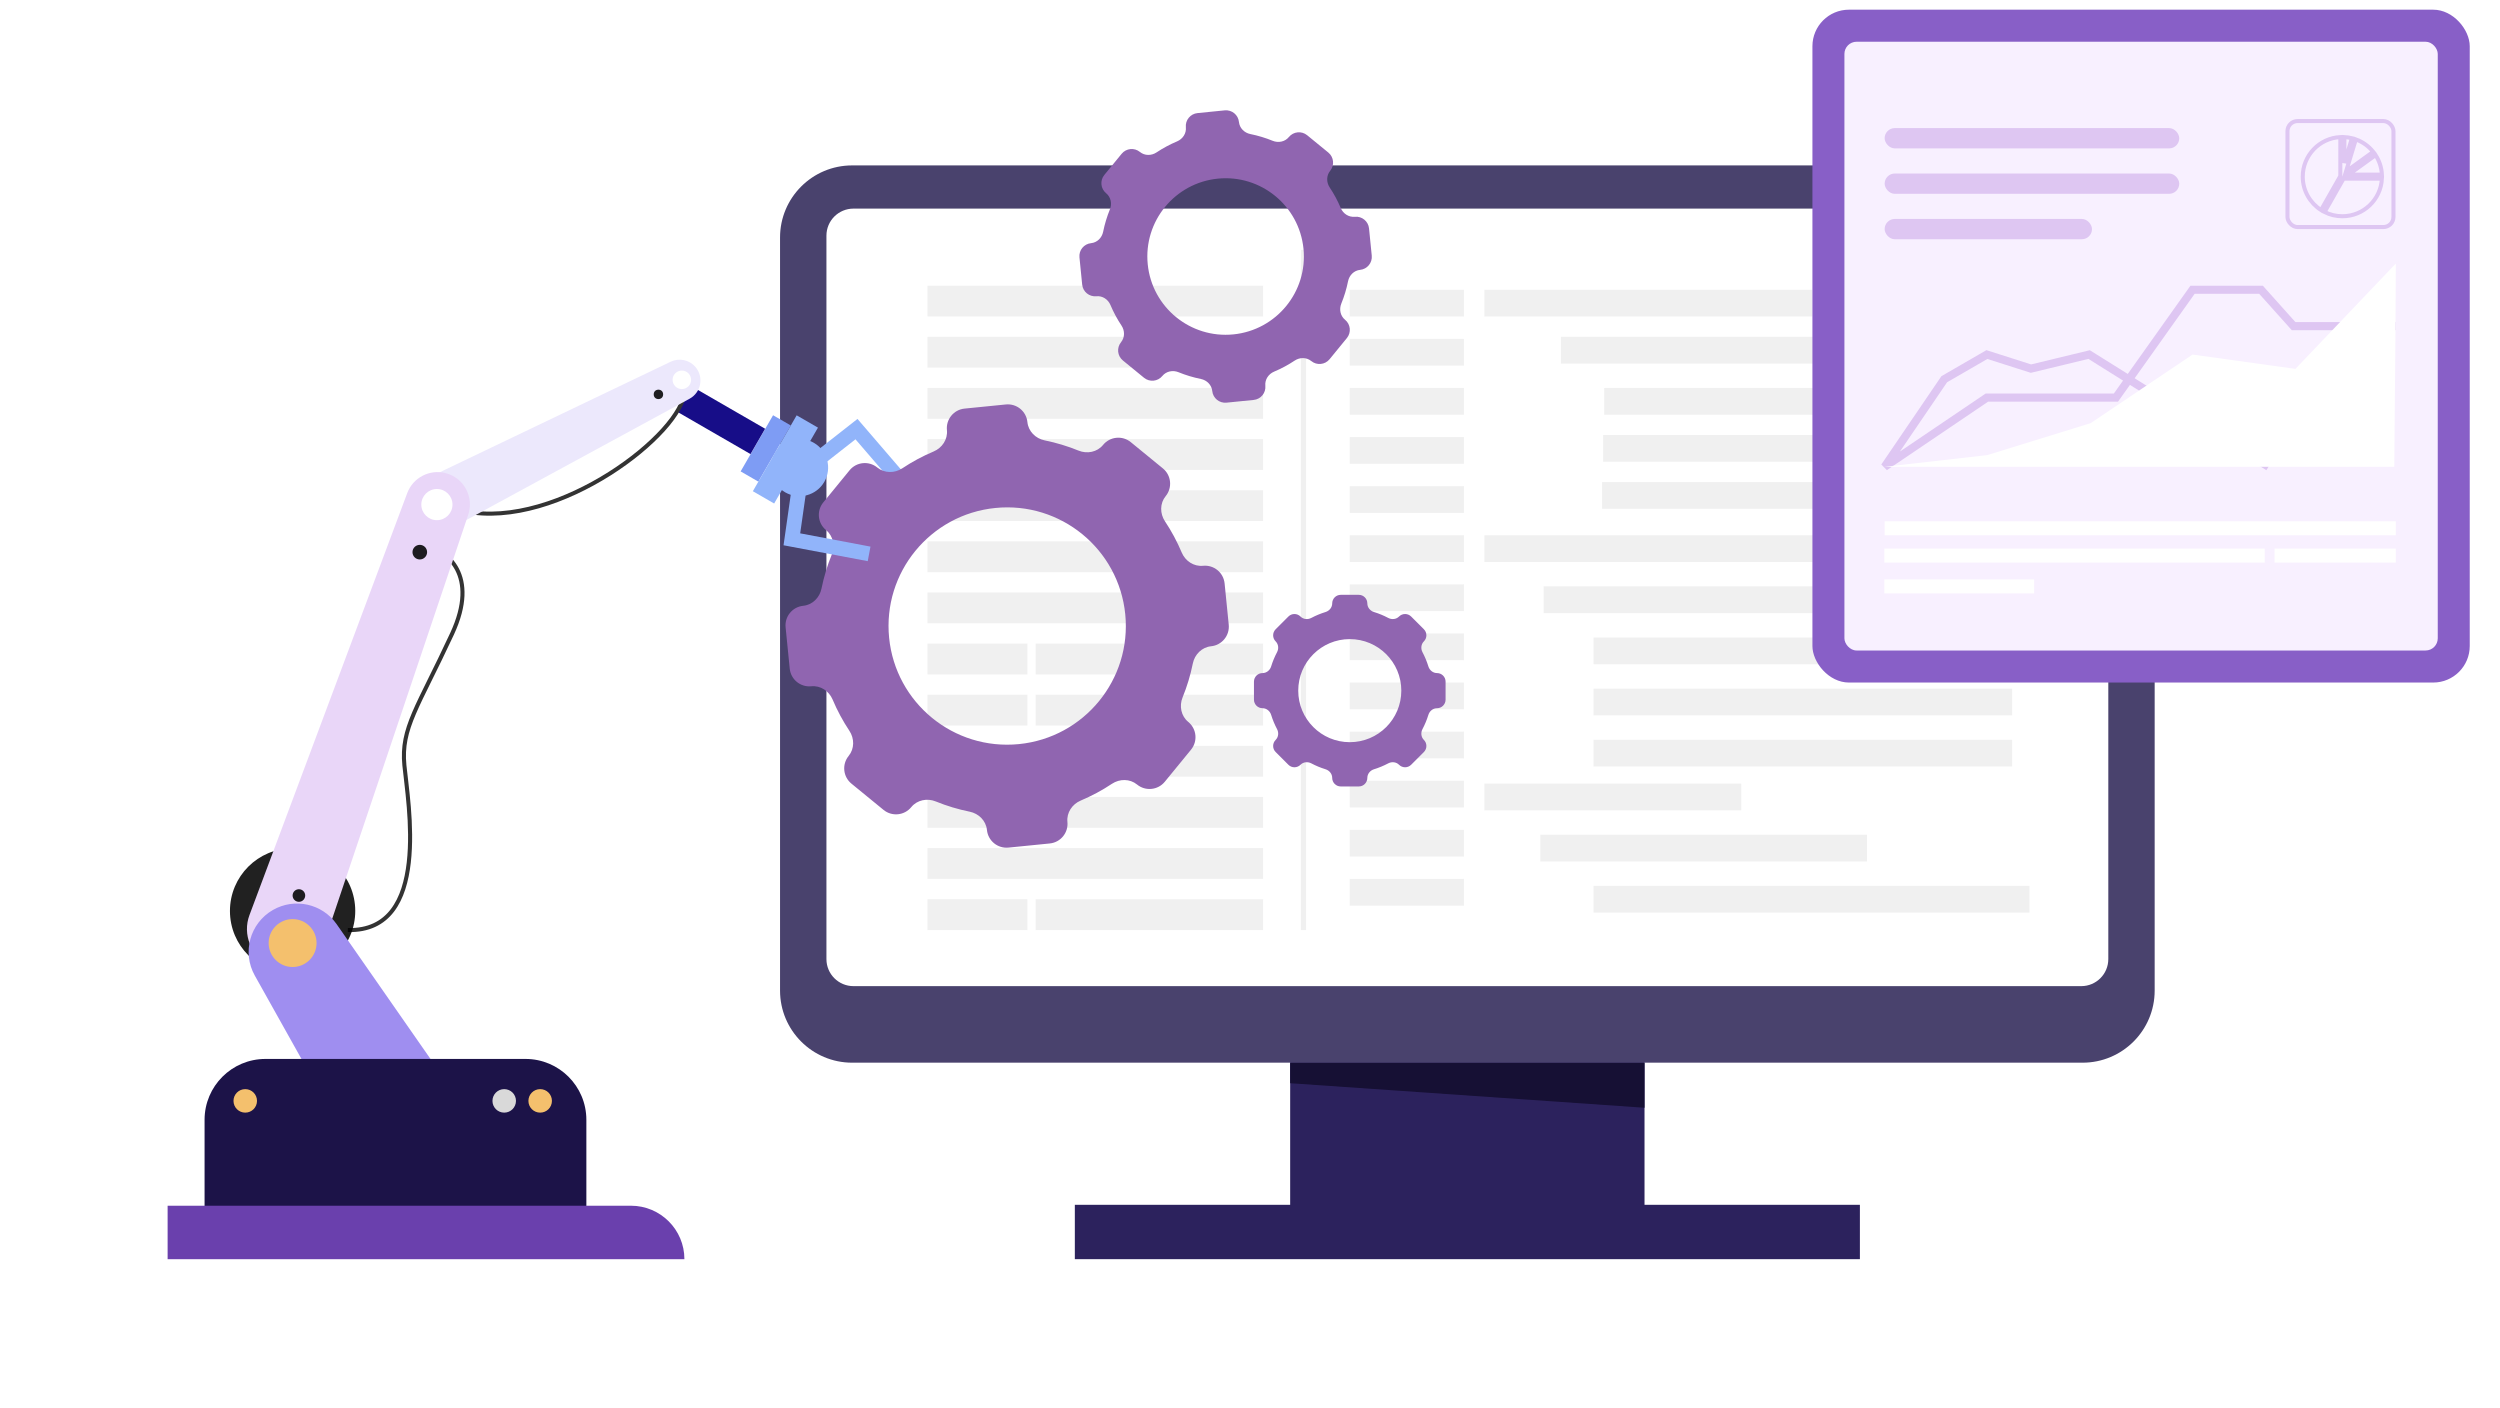 <svg width="616" height="347" viewBox="0 0 616 347" fill="none" xmlns="http://www.w3.org/2000/svg">
<rect x="317.898" y="260.002" width="87.311" height="37.772" fill="#2C225D"/>
<path d="M317.898 261.846H405.209V272.951L317.898 266.906V261.846Z" fill="#161034"/>
<path d="M192.203 58.524C192.203 48.711 200.158 40.756 209.971 40.756H513.142C522.955 40.756 530.91 48.711 530.91 58.524V244.078C530.91 253.891 522.955 261.846 513.142 261.846H209.971C200.158 261.846 192.203 253.891 192.203 244.078V58.524Z" fill="#49426D"/>
<path d="M203.633 58.063C203.633 54.383 206.616 51.4 210.296 51.4H512.823C516.503 51.4 519.486 54.383 519.486 58.063V236.321C519.486 240.001 516.503 242.984 512.823 242.984H210.296C206.616 242.984 203.633 240.001 203.633 236.321V58.063Z" fill="white"/>
<rect x="228.535" y="70.397" width="82.693" height="7.591" fill="#D9D9D9" fill-opacity="0.4"/>
<rect x="332.582" y="71.4" width="28.138" height="6.588" fill="#D9D9D9" fill-opacity="0.4"/>
<rect x="365.754" y="71.4" width="80.833" height="6.588" fill="#D9D9D9" fill-opacity="0.4"/>
<rect x="384.613" y="82.994" width="80.833" height="6.588" fill="#D9D9D9" fill-opacity="0.4"/>
<rect x="395.273" y="95.594" width="103.14" height="6.588" fill="#D9D9D9" fill-opacity="0.4"/>
<rect x="395.016" y="107.188" width="103.14" height="6.588" fill="#D9D9D9" fill-opacity="0.4"/>
<rect x="394.758" y="118.783" width="103.14" height="6.588" fill="#D9D9D9" fill-opacity="0.4"/>
<rect x="365.754" y="131.887" width="103.14" height="6.588" fill="#D9D9D9" fill-opacity="0.4"/>
<rect x="380.352" y="144.484" width="103.14" height="6.588" fill="#D9D9D9" fill-opacity="0.4"/>
<rect x="392.652" y="157.082" width="103.14" height="6.588" fill="#D9D9D9" fill-opacity="0.4"/>
<rect x="392.652" y="169.68" width="103.14" height="6.588" fill="#D9D9D9" fill-opacity="0.4"/>
<rect x="392.652" y="182.277" width="103.14" height="6.588" fill="#D9D9D9" fill-opacity="0.4"/>
<rect x="365.754" y="193.082" width="63.283" height="6.588" fill="#D9D9D9" fill-opacity="0.4"/>
<rect x="379.531" y="205.682" width="80.505" height="6.588" fill="#D9D9D9" fill-opacity="0.4"/>
<rect x="392.652" y="218.277" width="107.403" height="6.588" fill="#D9D9D9" fill-opacity="0.4"/>
<rect x="332.582" y="83.498" width="28.138" height="6.588" fill="#D9D9D9" fill-opacity="0.4"/>
<rect x="332.582" y="95.594" width="28.138" height="6.588" fill="#D9D9D9" fill-opacity="0.4"/>
<rect x="332.582" y="107.691" width="28.138" height="6.588" fill="#D9D9D9" fill-opacity="0.4"/>
<rect x="332.582" y="119.789" width="28.138" height="6.588" fill="#D9D9D9" fill-opacity="0.4"/>
<rect x="332.582" y="131.887" width="28.138" height="6.588" fill="#D9D9D9" fill-opacity="0.4"/>
<rect x="332.582" y="143.984" width="28.138" height="6.588" fill="#D9D9D9" fill-opacity="0.4"/>
<rect x="332.582" y="156.08" width="28.138" height="6.588" fill="#D9D9D9" fill-opacity="0.4"/>
<rect x="332.582" y="168.178" width="28.138" height="6.588" fill="#D9D9D9" fill-opacity="0.4"/>
<rect x="332.582" y="180.275" width="28.138" height="6.588" fill="#D9D9D9" fill-opacity="0.4"/>
<rect x="332.582" y="192.373" width="28.138" height="6.588" fill="#D9D9D9" fill-opacity="0.4"/>
<rect x="332.582" y="204.471" width="28.138" height="6.588" fill="#D9D9D9" fill-opacity="0.4"/>
<rect x="332.582" y="216.566" width="28.138" height="6.588" fill="#D9D9D9" fill-opacity="0.4"/>
<rect x="320.531" y="61.559" width="1.28" height="167.611" fill="#D9D9D9" fill-opacity="0.4"/>
<rect x="228.535" y="82.994" width="82.693" height="7.591" fill="#D9D9D9" fill-opacity="0.4"/>
<rect x="228.535" y="95.594" width="82.693" height="7.591" fill="#D9D9D9" fill-opacity="0.4"/>
<rect x="228.535" y="108.191" width="82.693" height="7.591" fill="#D9D9D9" fill-opacity="0.4"/>
<rect x="228.535" y="120.789" width="82.693" height="7.591" fill="#D9D9D9" fill-opacity="0.4"/>
<rect x="228.535" y="133.387" width="82.693" height="7.591" fill="#D9D9D9" fill-opacity="0.4"/>
<rect x="228.535" y="145.984" width="82.693" height="7.591" fill="#D9D9D9" fill-opacity="0.4"/>
<rect x="255.184" y="158.582" width="56.044" height="7.591" fill="#D9D9D9" fill-opacity="0.4"/>
<rect x="228.535" y="158.582" width="24.625" height="7.591" fill="#D9D9D9" fill-opacity="0.4"/>
<rect x="228.535" y="171.18" width="24.625" height="7.591" fill="#D9D9D9" fill-opacity="0.4"/>
<rect x="228.535" y="183.779" width="24.625" height="7.591" fill="#D9D9D9" fill-opacity="0.4"/>
<rect x="228.535" y="196.379" width="24.625" height="7.591" fill="#D9D9D9" fill-opacity="0.4"/>
<rect x="228.535" y="221.578" width="24.625" height="7.591" fill="#D9D9D9" fill-opacity="0.4"/>
<rect x="255.184" y="171.18" width="56.044" height="7.591" fill="#D9D9D9" fill-opacity="0.4"/>
<rect x="255.184" y="183.779" width="56.044" height="7.591" fill="#D9D9D9" fill-opacity="0.4"/>
<rect x="255.184" y="196.377" width="56.044" height="7.591" fill="#D9D9D9" fill-opacity="0.4"/>
<rect x="228.535" y="208.975" width="82.693" height="7.591" fill="#D9D9D9" fill-opacity="0.4"/>
<rect x="255.184" y="221.572" width="56.044" height="7.591" fill="#D9D9D9" fill-opacity="0.4"/>
<rect x="264.84" y="296.865" width="193.437" height="13.394" fill="#2C225D"/>
<g filter="url(#filter0_d_7461_45658)">
<rect width="15.981" height="5.046" transform="matrix(-0.5 0.866 0.866 0.5 190.484 98.316)" fill="#7E9CF4"/>
<rect width="21.592" height="6.062" transform="matrix(-0.5 0.866 0.866 0.5 196.297 98.336)" fill="#91B4FA"/>
<circle cx="7.049" cy="7.049" r="7.049" transform="matrix(-0.5 0.866 0.866 0.5 194.422 101.58)" fill="#91B4FA"/>
<path fill-rule="evenodd" clip-rule="evenodd" d="M211.283 99.223L194.673 112.247L196.924 115.119L210.791 104.246L222.279 117.609L225.047 115.23L211.286 99.224L211.285 99.225L211.283 99.223Z" fill="#91B4FA"/>
<rect width="7.206" height="20.67" transform="matrix(-0.5 0.866 0.866 0.5 170.625 91.309)" fill="#170D88"/>
<path fill-rule="evenodd" clip-rule="evenodd" d="M247.84 95.659C250.508 95.392 252.887 97.338 253.154 100.006C253.381 102.278 255.168 104.057 257.406 104.509C260.287 105.09 263.082 105.939 265.759 107.032C267.875 107.895 270.349 107.4 271.795 105.631C273.494 103.555 276.554 103.249 278.63 104.948L286.537 111.416C288.613 113.115 288.919 116.175 287.221 118.251C285.774 120.02 285.779 122.543 287.044 124.445C288.645 126.853 290.031 129.423 291.171 132.132C292.058 134.237 294.156 135.636 296.429 135.409C299.097 135.142 301.476 137.088 301.743 139.756L302.761 149.925C303.028 152.593 301.081 154.973 298.413 155.24C296.141 155.467 294.361 157.254 293.909 159.493C293.328 162.374 292.479 165.168 291.387 167.845C290.524 169.961 291.019 172.435 292.788 173.882C294.864 175.58 295.17 178.641 293.472 180.717L287.004 188.624C285.305 190.7 282.245 191.006 280.169 189.308C278.4 187.861 275.877 187.866 273.975 189.131C271.567 190.733 268.996 192.119 266.287 193.26C264.183 194.146 262.784 196.244 263.012 198.516C263.279 201.183 261.332 203.562 258.665 203.829L248.493 204.847C245.826 205.114 243.448 203.168 243.181 200.501C242.953 198.229 241.167 196.45 238.929 195.999C236.046 195.418 233.25 194.569 230.571 193.476C228.456 192.613 225.983 193.108 224.537 194.875C222.839 196.951 219.78 197.257 217.704 195.559L209.795 189.088C207.719 187.39 207.413 184.332 209.111 182.256C210.557 180.489 210.552 177.967 209.287 176.065C207.685 173.656 206.297 171.083 205.156 168.372C204.271 166.269 202.174 164.871 199.903 165.098C197.236 165.365 194.858 163.419 194.591 160.753L193.573 150.578C193.306 147.912 195.251 145.534 197.918 145.267C200.189 145.039 201.968 143.253 202.419 141.016C203 138.133 203.85 135.336 204.943 132.657C205.806 130.543 205.311 128.07 203.544 126.624C201.468 124.926 201.162 121.867 202.86 119.792L209.331 111.882C211.029 109.806 214.088 109.5 216.164 111.198C217.931 112.644 220.453 112.639 222.354 111.375C224.764 109.772 227.336 108.385 230.047 107.244C232.151 106.359 233.55 104.261 233.323 101.99C233.056 99.323 235.001 96.944 237.669 96.677L247.84 95.659ZM251.082 179.346C235.015 180.953 220.688 169.232 219.08 153.166C217.472 137.099 229.193 122.771 245.26 121.164C261.326 119.556 275.654 131.277 277.262 147.343C278.87 163.41 267.148 177.738 251.082 179.346Z" fill="#9065B0"/>
<path fill-rule="evenodd" clip-rule="evenodd" d="M301.773 23.193C303.533 23.017 305.102 24.301 305.278 26.061C305.428 27.559 306.606 28.733 308.083 29.03C309.983 29.414 311.827 29.974 313.593 30.695C314.988 31.264 316.62 30.937 317.574 29.771C318.694 28.402 320.713 28.2 322.082 29.32L327.298 33.587C328.667 34.707 328.869 36.726 327.749 38.095C326.795 39.262 326.798 40.926 327.632 42.181C328.689 43.769 329.603 45.464 330.355 47.251C330.939 48.64 332.324 49.562 333.823 49.412C335.582 49.236 337.152 50.52 337.328 52.28L337.999 58.987C338.175 60.748 336.891 62.317 335.131 62.493C333.633 62.643 332.459 63.822 332.161 65.299C331.778 67.199 331.218 69.042 330.497 70.808C329.928 72.203 330.254 73.835 331.421 74.79C332.791 75.91 332.993 77.929 331.872 79.298L327.606 84.514C326.485 85.883 324.467 86.085 323.097 84.965C321.931 84.011 320.267 84.014 319.012 84.848C317.424 85.905 315.728 86.819 313.941 87.571C312.553 88.156 311.63 89.54 311.78 91.038C311.956 92.798 310.673 94.367 308.913 94.543L302.204 95.215C300.445 95.391 298.876 94.107 298.7 92.348C298.55 90.85 297.371 89.676 295.895 89.378C293.993 88.995 292.149 88.435 290.382 87.714C288.987 87.145 287.356 87.471 286.402 88.637C285.282 90.006 283.264 90.208 281.895 89.088L276.678 84.82C275.309 83.7 275.107 81.683 276.227 80.314C277.181 79.148 277.177 77.484 276.343 76.23C275.286 74.641 274.371 72.944 273.618 71.156C273.034 69.768 271.651 68.846 270.153 68.996C268.394 69.172 266.826 67.888 266.649 66.129L265.978 59.418C265.802 57.659 267.085 56.091 268.844 55.915C270.342 55.765 271.515 54.587 271.813 53.111C272.196 51.209 272.757 49.364 273.478 47.597C274.047 46.203 273.721 44.572 272.555 43.618C271.186 42.498 270.984 40.48 272.104 39.111L276.372 33.894C277.492 32.525 279.51 32.323 280.879 33.443C282.045 34.397 283.708 34.394 284.963 33.559C286.552 32.502 288.249 31.588 290.037 30.835C291.425 30.251 292.347 28.867 292.197 27.369C292.021 25.61 293.305 24.041 295.064 23.865L301.773 23.193ZM303.911 78.394C293.314 79.454 283.863 71.723 282.802 61.125C281.742 50.528 289.473 41.077 300.071 40.016C310.669 38.956 320.119 46.687 321.18 57.285C322.24 67.882 314.509 77.333 303.911 78.394Z" fill="#9065B0"/>
<path fill-rule="evenodd" clip-rule="evenodd" d="M334.803 142.566C335.967 142.566 336.911 143.51 336.911 144.675C336.911 145.666 337.606 146.513 338.554 146.805C339.774 147.18 340.945 147.668 342.055 148.256C342.932 148.721 344.023 148.614 344.724 147.912C345.548 147.088 346.884 147.088 347.708 147.912L350.845 151.05C351.669 151.873 351.669 153.209 350.845 154.033C350.143 154.735 350.036 155.826 350.501 156.702C351.089 157.812 351.577 158.983 351.952 160.203C352.244 161.151 353.091 161.846 354.083 161.846C355.247 161.846 356.191 162.791 356.191 163.955L356.191 168.394C356.191 169.559 355.247 170.503 354.083 170.503C353.091 170.503 352.244 171.198 351.952 172.146C351.577 173.366 351.089 174.537 350.501 175.647C350.036 176.524 350.143 177.614 350.845 178.316C351.669 179.14 351.669 180.476 350.845 181.3L347.708 184.437C346.884 185.261 345.548 185.261 344.724 184.437C344.023 183.735 342.932 183.628 342.055 184.093C340.945 184.681 339.774 185.169 338.554 185.545C337.607 185.836 336.911 186.683 336.911 187.674C336.911 188.839 335.967 189.783 334.803 189.783L330.363 189.783C329.199 189.783 328.255 188.839 328.255 187.675C328.255 186.683 327.56 185.837 326.612 185.545C325.391 185.17 324.22 184.682 323.109 184.093C322.233 183.629 321.142 183.736 320.441 184.437C319.617 185.261 318.282 185.261 317.459 184.437L314.32 181.299C313.496 180.475 313.496 179.14 314.32 178.317C315.021 177.615 315.128 176.525 314.664 175.649C314.075 174.538 313.587 173.366 313.211 172.145C312.92 171.198 312.074 170.503 311.082 170.503C309.918 170.503 308.975 169.559 308.975 168.395L308.975 163.954C308.975 162.79 309.918 161.846 311.082 161.846C312.074 161.846 312.92 161.152 313.211 160.204C313.587 158.983 314.075 157.811 314.664 156.701C315.128 155.824 315.021 154.734 314.32 154.033C313.496 153.209 313.496 151.874 314.32 151.051L317.459 147.912C318.282 147.088 319.617 147.088 320.441 147.912C321.142 148.613 322.233 148.72 323.109 148.256C324.22 147.668 325.391 147.18 326.612 146.804C327.56 146.512 328.255 145.666 328.255 144.674C328.255 143.51 329.199 142.566 330.363 142.566L334.803 142.566ZM332.585 178.874C325.572 178.874 319.886 173.189 319.886 166.175C319.886 159.162 325.572 153.477 332.585 153.477C339.598 153.477 345.283 159.162 345.283 166.175C345.283 173.189 339.598 178.874 332.585 178.874Z" fill="#9065B0"/>
<path fill-rule="evenodd" clip-rule="evenodd" d="M193.064 130.354L196.038 109.456L199.651 109.97L197.168 127.416L214.486 130.684L213.81 134.27L193.068 130.356L193.068 130.354L193.064 130.354Z" fill="#91B4FA"/>
</g>
<path d="M168.637 96.305C168.637 106.402 137.591 130.745 114.386 125.948C110.303 124.521 107.716 125.029 106.932 125.461L105.15 134.454C110.038 135.642 118.129 141.649 111.389 156.167C102.962 174.316 98.749 179.339 99.641 188.575C100.532 197.812 106.284 229.652 85.705 229.166" stroke="#333333"/>
<circle cx="15.438" cy="15.438" r="15.438" transform="matrix(-1 0 0 1 87.535 209.021)" fill="black" fill-opacity="0.87"/>
<path d="M169.91 98.248C172.767 96.695 173.473 92.907 171.366 90.43V90.43C169.86 88.659 167.35 88.124 165.253 89.128L109.303 115.906C105.592 117.682 104.335 122.347 106.651 125.747V125.747C108.594 128.599 112.38 129.515 115.411 127.868L169.91 98.248Z" fill="#ECE8FC"/>
<path d="M115.369 126.841C116.854 122.43 114.262 117.69 109.747 116.561V116.561C105.811 115.577 101.764 117.704 100.343 121.504L61.47 225.47C59.686 230.243 61.853 235.588 66.458 237.769V237.769C71.766 240.283 78.078 237.601 79.952 232.035L115.369 126.841Z" fill="#E9D6F8"/>
<path d="M82.967 227.744C79.428 222.661 72.586 221.136 67.223 224.232V224.232C61.574 227.494 59.595 234.689 62.781 240.38L83.009 276.518C86.676 283.07 94.871 285.545 101.552 282.118V282.118C109.07 278.263 111.463 268.663 106.634 261.729L82.967 227.744Z" fill="#9F8EF0"/>
<circle cx="2.279" cy="2.279" r="2.279" transform="matrix(-1 0 0 1 170.285 91.309)" fill="white"/>
<circle cx="3.84" cy="3.84" r="3.84" transform="matrix(-1 0 0 1 111.492 120.49)" fill="white"/>
<circle cx="1.801" cy="1.801" r="1.801" transform="matrix(-1 0 0 1 105.238 134.25)" fill="black" fill-opacity="0.87"/>
<circle cx="1.553" cy="1.553" r="1.553" transform="matrix(-1 0 0 1 75.203 219.102)" fill="black" fill-opacity="0.87"/>
<circle cx="1.161" cy="1.161" r="1.161" transform="matrix(-1 0 0 1 163.398 96.014)" fill="black" fill-opacity="0.87"/>
<circle cx="5.903" cy="5.903" r="5.903" transform="matrix(-1 0 0 1 78 226.465)" fill="#F4C06D"/>
<path d="M144.48 275.922C144.48 267.638 137.765 260.922 129.48 260.922H65.406C57.121 260.922 50.406 267.638 50.406 275.922V305.272H144.48V275.922Z" fill="#1C1348"/>
<path d="M168.637 310.261C168.637 302.987 162.74 297.09 155.465 297.09H41.301V310.261H168.637V310.261Z" fill="#6A40AD"/>
<circle cx="2.898" cy="2.898" r="2.898" transform="matrix(-1 0 0 1 135.996 268.359)" fill="#F4C06D"/>
<circle cx="2.898" cy="2.898" r="2.898" transform="matrix(-1 0 0 1 127.137 268.359)" fill="#D9D9D9"/>
<circle cx="2.898" cy="2.898" r="2.898" transform="matrix(-1 0 0 1 63.328 268.359)" fill="#F4C06D"/>
<rect x="446.582" y="2.387" width="161.961" height="165.792" rx="9" fill="#885FC7"/>
<rect x="454.465" y="10.283" width="146.198" height="150" rx="3" fill="#F8F0FF"/>
<path d="M590.252 80.359H565.139L557.121 71.4H540.24L521.361 97.971H515.133H489.566L464.375 115.012L479.06 93.441L489.566 87.364L500.428 90.828L514.757 87.364L558.962 115.012" stroke="#DEC6F2" stroke-width="2"/>
<path d="M565.596 90.898L590.33 64.939L590.252 80.359L589.952 115.013H534.008H464.375L489.647 112.143L515.133 104.269L540.24 87.365L565.596 90.898Z" fill="white"/>
<rect x="464.375" y="31.561" width="72.594" height="5.004" rx="2.502" fill="#DEC6F2"/>
<rect x="464.375" y="42.754" width="72.594" height="5.004" rx="2.502" fill="#DEC6F2"/>
<rect x="464.375" y="53.947" width="51.09" height="5.004" rx="2.502" fill="#DEC6F2"/>
<rect x="464.375" y="128.441" width="125.955" height="3.444" fill="white"/>
<rect x="464.297" y="135.18" width="93.734" height="3.444" fill="white"/>
<rect width="29.887" height="3.444" transform="matrix(-1 0 0 1 590.328 135.18)" fill="white"/>
<rect x="464.297" y="142.762" width="36.91" height="3.444" fill="white"/>
<rect x="563.629" y="29.826" width="26.122" height="26.122" rx="2.5" stroke="#DEC6F2"/>
<path d="M576.654 33.778V43.393L571.903 51.753C569.191 50.018 567.395 46.981 567.395 43.525C567.395 38.303 571.496 34.038 576.654 33.778ZM572.772 52.248L577.445 44.025H586.9C586.64 49.182 582.376 53.284 577.154 53.284C575.577 53.284 574.089 52.911 572.772 52.248ZM577.654 40.169V33.778C578.293 33.81 578.916 33.904 579.517 34.054L577.654 40.169ZM578.066 42.248L580.474 34.345C582.169 34.958 583.646 36.027 584.756 37.405L578.066 42.248ZM585.343 38.215C586.251 39.612 586.811 41.256 586.9 43.025H578.697L585.343 38.215Z" stroke="#DEC6F2"/>
<defs>
<filter id="filter0_d_7461_45658" x="159.023" y="19.178" width="205.168" height="197.693" filterUnits="userSpaceOnUse" color-interpolation-filters="sRGB">
<feFlood flood-opacity="0" result="BackgroundImageFix"/>
<feColorMatrix in="SourceAlpha" type="matrix" values="0 0 0 0 0 0 0 0 0 0 0 0 0 0 0 0 0 0 127 0" result="hardAlpha"/>
<feOffset dy="4"/>
<feGaussianBlur stdDeviation="4"/>
<feComposite in2="hardAlpha" operator="out"/>
<feColorMatrix type="matrix" values="0 0 0 0 0 0 0 0 0 0 0 0 0 0 0 0 0 0 0.16 0"/>
<feBlend mode="normal" in2="BackgroundImageFix" result="effect1_dropShadow_7461_45658"/>
<feBlend mode="normal" in="SourceGraphic" in2="effect1_dropShadow_7461_45658" result="shape"/>
</filter>
</defs>
</svg>
